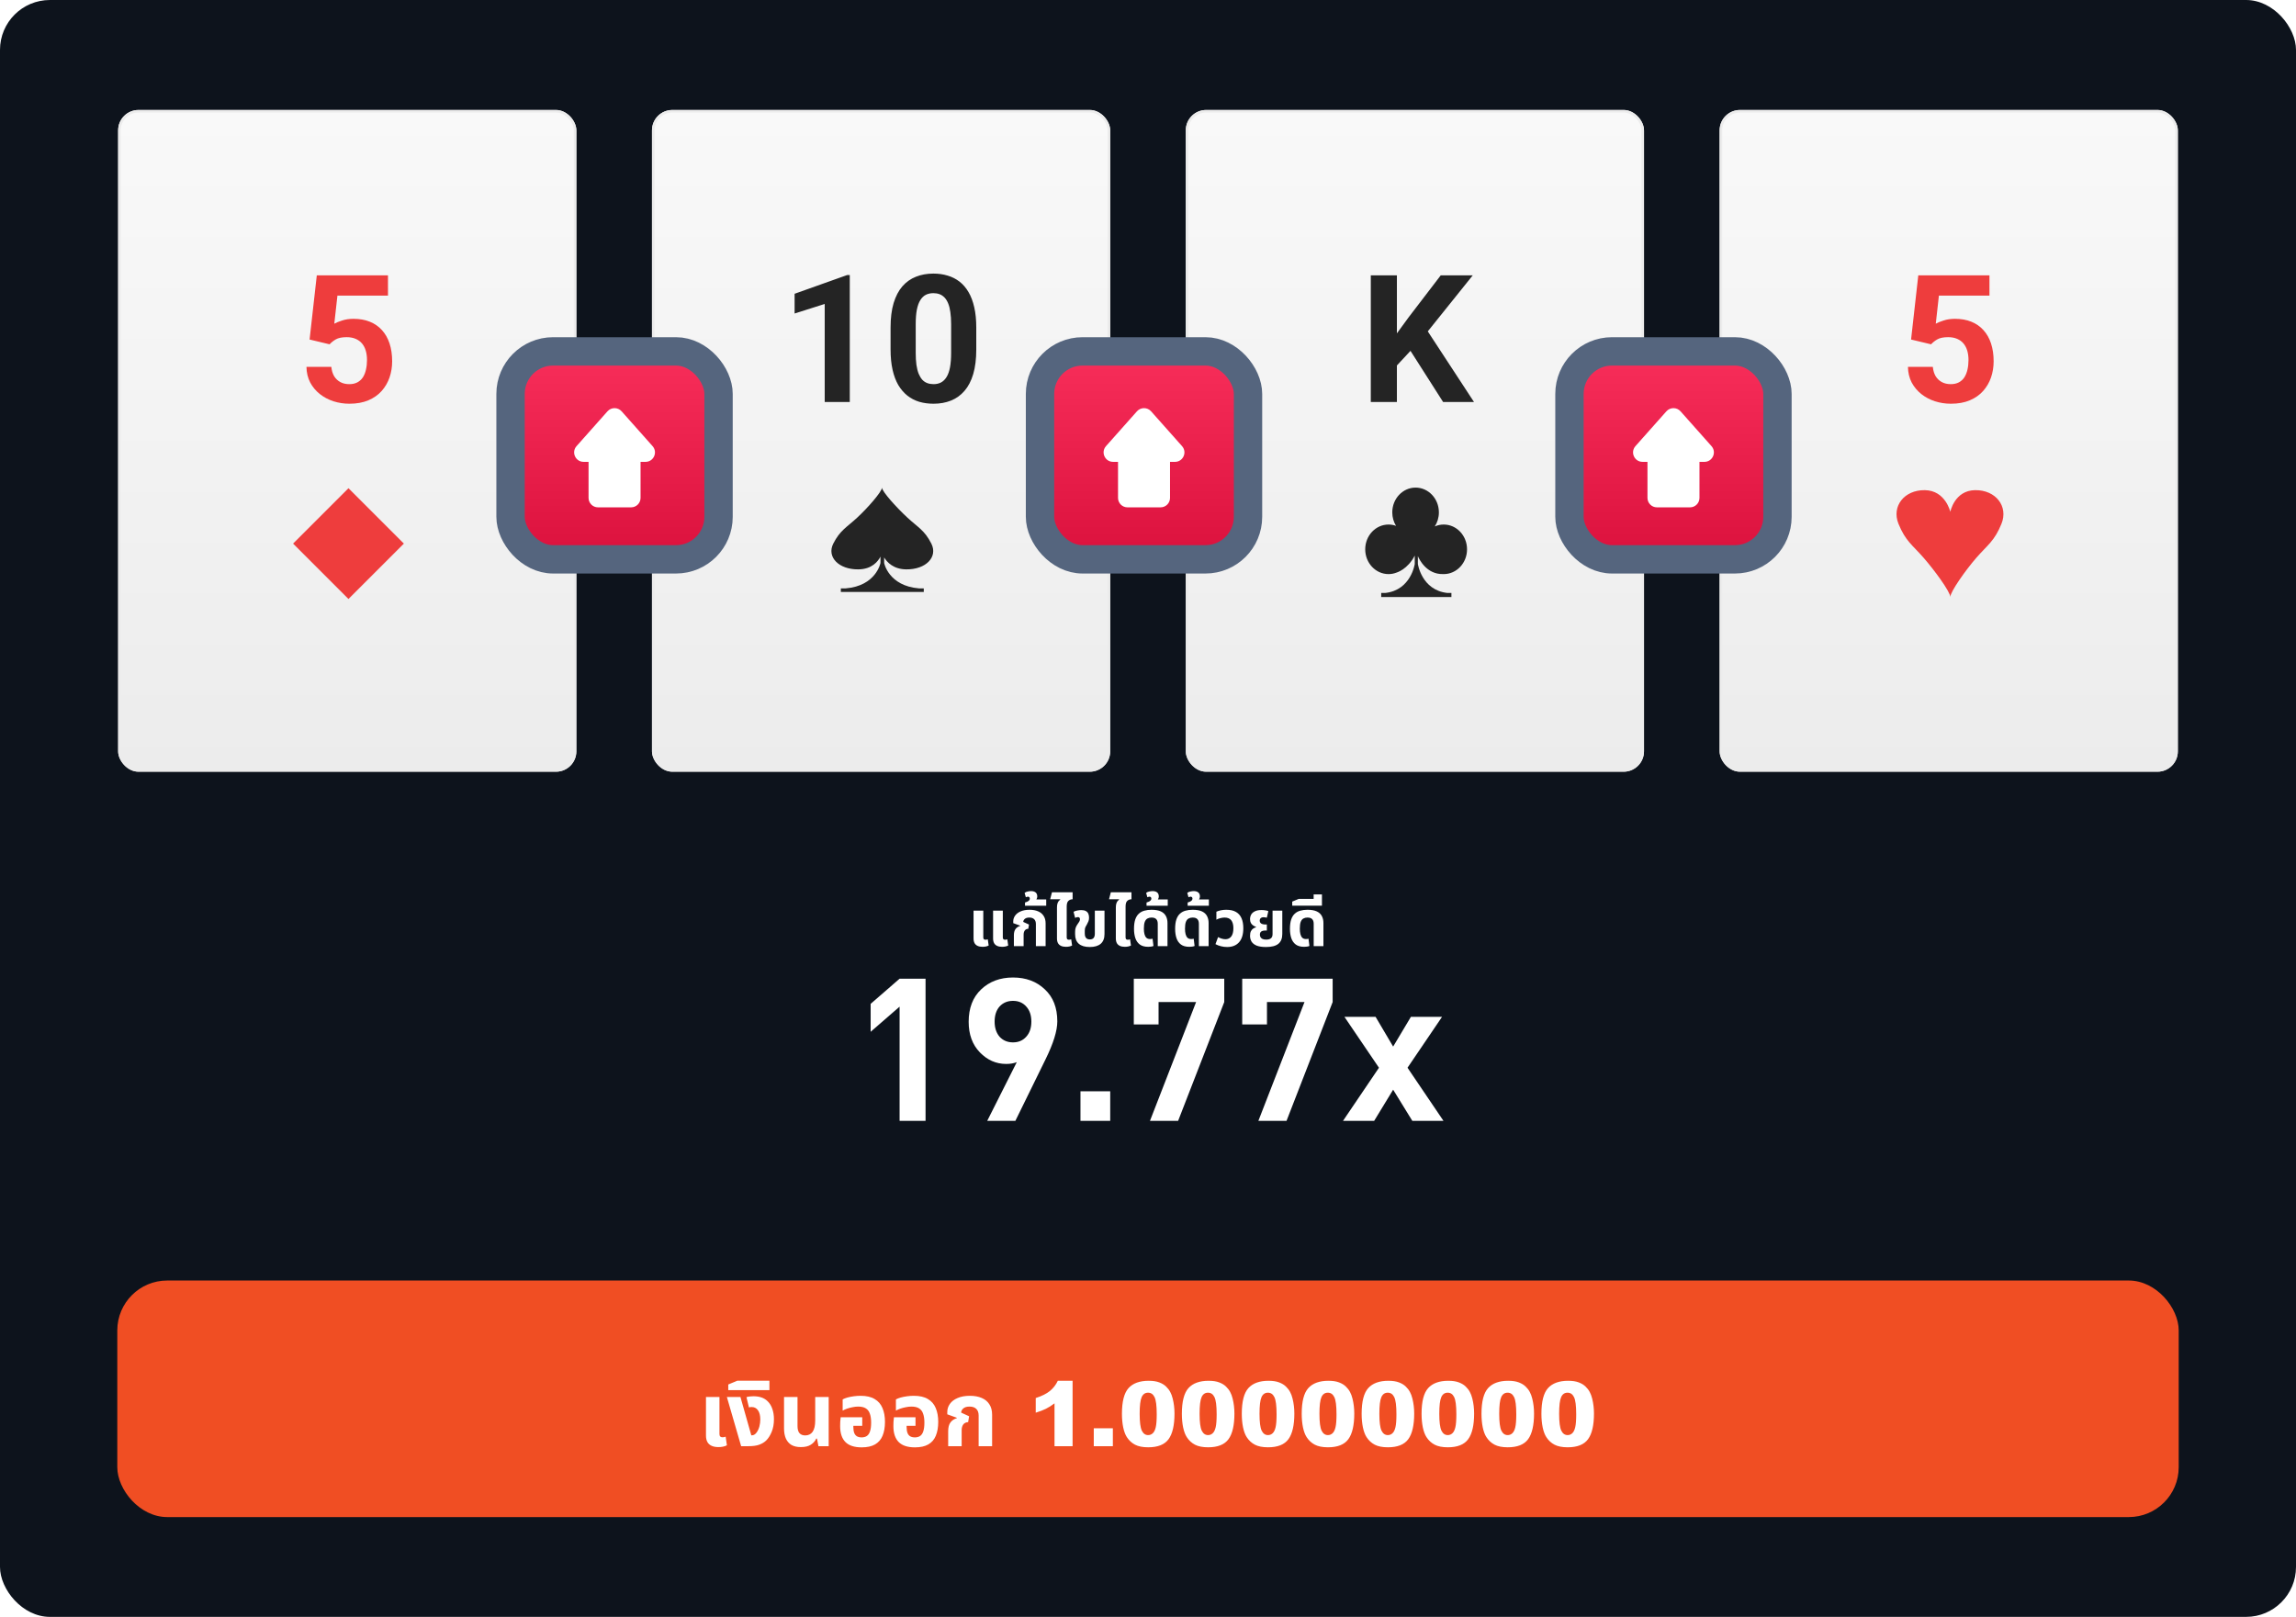 <svg width="460" height="324" viewBox="0 0 460 324" fill="none" xmlns="http://www.w3.org/2000/svg">
<rect width="460" height="323.999" rx="10" fill="#0D131C"/>
<g filter="url(#filter0_d_2147_15034)">
<g clip-path="url(#clip0_2147_15034)">
<rect x="23.672" y="20" width="91.798" height="132.597" rx="4.08" fill="url(#paint0_linear_2147_15034)"/>
<path d="M66.034 66.955L62.025 65.996L63.471 53.132H77.73V57.193H67.603L66.975 62.824C67.312 62.626 67.823 62.417 68.509 62.196C69.195 61.964 69.962 61.847 70.81 61.847C72.042 61.847 73.134 62.039 74.087 62.423C75.04 62.806 75.848 63.364 76.51 64.096C77.184 64.828 77.695 65.723 78.044 66.781C78.393 67.838 78.567 69.035 78.567 70.371C78.567 71.499 78.393 72.573 78.044 73.596C77.695 74.607 77.167 75.514 76.458 76.315C75.749 77.106 74.86 77.727 73.791 78.18C72.722 78.634 71.455 78.86 69.991 78.86C68.898 78.86 67.841 78.698 66.818 78.372C65.807 78.047 64.895 77.565 64.082 76.925C63.28 76.286 62.635 75.514 62.147 74.607C61.67 73.689 61.42 72.643 61.397 71.469H66.382C66.452 72.19 66.638 72.812 66.94 73.335C67.254 73.846 67.667 74.241 68.178 74.52C68.689 74.799 69.288 74.938 69.973 74.938C70.612 74.938 71.159 74.816 71.612 74.572C72.065 74.328 72.431 73.991 72.71 73.561C72.989 73.12 73.192 72.608 73.32 72.027C73.46 71.435 73.529 70.796 73.529 70.11C73.529 69.424 73.448 68.802 73.285 68.245C73.123 67.687 72.873 67.205 72.536 66.798C72.199 66.391 71.769 66.078 71.246 65.857C70.734 65.636 70.136 65.525 69.45 65.525C68.521 65.525 67.8 65.671 67.289 65.961C66.789 66.252 66.371 66.583 66.034 66.955Z" fill="#EE3D3D"/>
<rect x="69.816" y="95.793" width="15.694" height="15.694" transform="rotate(45 69.816 95.793)" fill="#EE3D3D"/>
</g>
<rect x="23.927" y="20.255" width="91.288" height="132.087" rx="3.825" stroke="#ECECEC" stroke-width="0.51"/>
</g>
<g filter="url(#filter1_d_2147_15034)">
<g clip-path="url(#clip1_2147_15034)">
<rect x="130.625" y="20" width="91.798" height="132.597" rx="4.08" fill="url(#paint1_linear_2147_15034)"/>
<path d="M170.25 53.08V78.512H165.23V58.867L159.199 60.784V56.827L169.71 53.08H170.25ZM195.595 63.591V67.983C195.595 69.889 195.392 71.533 194.985 72.916C194.578 74.288 193.992 75.415 193.225 76.298C192.469 77.169 191.569 77.814 190.523 78.233C189.477 78.651 188.315 78.86 187.037 78.86C186.014 78.86 185.061 78.733 184.178 78.477C183.295 78.21 182.499 77.797 181.79 77.239C181.092 76.681 180.488 75.978 179.977 75.13C179.477 74.27 179.094 73.248 178.826 72.062C178.559 70.877 178.425 69.517 178.425 67.983V63.591C178.425 61.685 178.629 60.052 179.036 58.692C179.454 57.321 180.041 56.2 180.796 55.328C181.563 54.457 182.47 53.818 183.515 53.411C184.561 52.992 185.723 52.783 187.002 52.783C188.024 52.783 188.971 52.917 189.843 53.184C190.726 53.44 191.522 53.841 192.231 54.387C192.94 54.933 193.544 55.636 194.044 56.496C194.544 57.344 194.927 58.361 195.194 59.547C195.462 60.72 195.595 62.068 195.595 63.591ZM190.558 68.646V62.911C190.558 61.993 190.505 61.191 190.401 60.505C190.308 59.82 190.163 59.239 189.965 58.762C189.767 58.274 189.523 57.879 189.233 57.577C188.942 57.275 188.611 57.054 188.239 56.914C187.867 56.775 187.455 56.705 187.002 56.705C186.432 56.705 185.927 56.816 185.485 57.036C185.055 57.257 184.689 57.612 184.387 58.1C184.085 58.576 183.852 59.215 183.69 60.017C183.539 60.807 183.463 61.772 183.463 62.911V68.646C183.463 69.564 183.51 70.371 183.603 71.069C183.707 71.766 183.858 72.364 184.056 72.864C184.265 73.352 184.509 73.753 184.788 74.067C185.078 74.369 185.41 74.59 185.781 74.729C186.165 74.869 186.583 74.938 187.037 74.938C187.594 74.938 188.088 74.828 188.518 74.607C188.96 74.375 189.332 74.014 189.634 73.526C189.948 73.027 190.18 72.376 190.331 71.574C190.482 70.772 190.558 69.796 190.558 68.646Z" fill="#242424"/>
<path fill-rule="evenodd" clip-rule="evenodd" d="M181.563 112.053C185.509 112.098 187.936 109.57 186.601 106.909C185.266 104.249 183.935 103.65 181.839 101.721C179.742 99.792 176.692 96.455 176.707 95.668C176.722 96.455 173.798 99.792 171.701 101.721C169.606 103.65 168.275 104.249 166.939 106.909C165.604 109.57 168.033 112.098 171.977 112.053C174.686 112.023 175.905 110.467 176.402 109.495L176.402 110.768C176.402 110.768 175.537 115.359 169.435 115.862L168.462 115.862L168.462 116.577L185.079 116.577L185.079 115.862L184.105 115.862C178.004 115.359 177.138 110.768 177.138 110.768L177.138 109.662C177.724 110.635 179.004 112.025 181.563 112.053Z" fill="#242424"/>
</g>
<rect x="130.88" y="20.255" width="91.288" height="132.087" rx="3.825" stroke="#ECECEC" stroke-width="0.51"/>
</g>
<g filter="url(#filter2_d_2147_15034)">
<g clip-path="url(#clip2_2147_15034)">
<rect x="237.574" y="20" width="91.798" height="132.597" rx="4.08" fill="url(#paint2_linear_2147_15034)"/>
<path d="M279.866 53.132V78.512H274.637V53.132H279.866ZM295.066 53.132L285.009 65.665L279.204 71.905L278.263 66.955L282.185 61.586L288.652 53.132H295.066ZM289.122 78.512L281.644 66.781L285.514 63.538L295.311 78.512H289.122Z" fill="#242424"/>
<path fill-rule="evenodd" clip-rule="evenodd" d="M289.249 103.069C288.614 103.069 288.008 103.204 287.456 103.449C287.975 102.649 288.279 101.68 288.279 100.634C288.279 97.891 286.188 95.668 283.609 95.668C281.03 95.668 278.94 97.891 278.94 100.634C278.94 101.629 279.216 102.555 279.69 103.332C279.219 103.162 278.714 103.069 278.189 103.069C275.61 103.069 273.52 105.292 273.52 108.035C273.52 110.778 275.61 113.001 278.189 113.001C278.772 113.001 279.329 112.887 279.843 112.68C279.843 112.681 282.016 112.057 283.445 109.291V110.956C283.445 110.956 282.712 116.205 277.548 116.779H276.724V117.597H290.788V116.779H289.964C284.8 116.205 284.067 110.956 284.067 110.956V109.403C284.333 110.026 285.804 113.073 289.111 112.998C289.157 112.999 289.203 113.001 289.249 113.001C291.828 113.001 293.919 110.778 293.919 108.035C293.919 105.292 291.828 103.069 289.249 103.069Z" fill="#242424"/>
</g>
<rect x="237.829" y="20.255" width="91.288" height="132.087" rx="3.825" stroke="#ECECEC" stroke-width="0.51"/>
</g>
<g filter="url(#filter3_d_2147_15034)">
<g clip-path="url(#clip3_2147_15034)">
<rect x="344.527" y="20" width="91.798" height="132.597" rx="4.08" fill="url(#paint3_linear_2147_15034)"/>
<path d="M386.889 66.955L382.88 65.996L384.327 53.132H398.586V57.193H388.458L387.831 62.824C388.168 62.626 388.679 62.417 389.365 62.196C390.05 61.964 390.817 61.847 391.665 61.847C392.897 61.847 393.99 62.039 394.943 62.423C395.895 62.806 396.703 63.364 397.365 64.096C398.039 64.828 398.551 65.723 398.899 66.781C399.248 67.838 399.422 69.035 399.422 70.371C399.422 71.499 399.248 72.573 398.899 73.596C398.551 74.607 398.022 75.514 397.313 76.315C396.604 77.106 395.715 77.727 394.646 78.18C393.577 78.634 392.31 78.86 390.846 78.86C389.754 78.86 388.696 78.698 387.674 78.372C386.663 78.047 385.75 77.565 384.937 76.925C384.135 76.286 383.49 75.514 383.002 74.607C382.526 73.689 382.276 72.643 382.253 71.469H387.238C387.308 72.19 387.494 72.812 387.796 73.335C388.109 73.846 388.522 74.241 389.033 74.52C389.545 74.799 390.143 74.938 390.829 74.938C391.468 74.938 392.014 74.816 392.467 74.572C392.921 74.328 393.287 73.991 393.565 73.561C393.844 73.12 394.048 72.608 394.176 72.027C394.315 71.435 394.385 70.796 394.385 70.11C394.385 69.424 394.303 68.802 394.141 68.245C393.978 67.687 393.728 67.205 393.391 66.798C393.054 66.391 392.624 66.078 392.101 65.857C391.59 65.636 390.991 65.525 390.306 65.525C389.376 65.525 388.656 65.671 388.144 65.961C387.645 66.252 387.226 66.583 386.889 66.955Z" fill="#EE3D3D"/>
<path fill-rule="evenodd" clip-rule="evenodd" d="M395.707 96.18C391.564 96.238 390.741 100.528 390.741 100.528C390.741 100.528 389.785 96.238 385.642 96.18C381.5 96.122 378.95 99.427 380.352 102.905C381.754 106.383 383.151 107.165 385.353 109.687C387.554 112.208 390.757 116.57 390.741 117.599C390.725 116.57 393.795 112.208 395.996 109.687C398.198 107.165 399.595 106.383 400.997 102.905C402.399 99.427 399.85 96.122 395.707 96.18Z" fill="#EE3D3D"/>
</g>
<rect x="344.782" y="20.255" width="91.288" height="132.087" rx="3.825" stroke="#ECECEC" stroke-width="0.51"/>
</g>
<g filter="url(#filter4_d_2147_15034)">
<rect x="102.287" y="66.412" width="41.673" height="41.673" rx="8.524" fill="url(#paint4_linear_2147_15034)" stroke="#55657E" stroke-width="5.683"/>
<path fill-rule="evenodd" clip-rule="evenodd" d="M124.541 78.421C123.788 77.573 122.463 77.573 121.71 78.421L115.51 85.396C114.424 86.618 115.291 88.549 116.925 88.549H117.916V95.77C117.916 96.817 118.764 97.665 119.81 97.665H126.44C127.486 97.665 128.335 96.817 128.335 95.77V88.549H129.326C130.96 88.549 131.827 86.618 130.741 85.396L124.541 78.421Z" fill="white"/>
</g>
<g filter="url(#filter5_d_2147_15034)">
<rect x="208.365" y="66.412" width="41.673" height="41.673" rx="8.524" fill="url(#paint5_linear_2147_15034)" stroke="#55657E" stroke-width="5.683"/>
<path fill-rule="evenodd" clip-rule="evenodd" d="M230.619 78.421C229.866 77.573 228.541 77.573 227.788 78.421L221.588 85.396C220.502 86.618 221.369 88.549 223.003 88.549H223.994V95.77C223.994 96.817 224.842 97.665 225.889 97.665H232.518C233.565 97.665 234.413 96.817 234.413 95.77V88.549H235.404C237.038 88.549 237.905 86.618 236.819 85.396L230.619 78.421Z" fill="white"/>
</g>
<g filter="url(#filter6_d_2147_15034)">
<rect x="314.439" y="66.412" width="41.673" height="41.673" rx="8.524" fill="url(#paint6_linear_2147_15034)" stroke="#55657E" stroke-width="5.683"/>
<path fill-rule="evenodd" clip-rule="evenodd" d="M336.694 78.421C335.94 77.573 334.615 77.573 333.862 78.421L327.662 85.396C326.576 86.618 327.443 88.549 329.078 88.549H330.069V95.77C330.069 96.817 330.917 97.665 331.963 97.665H338.593C339.639 97.665 340.487 96.817 340.487 95.77V88.549H341.478C343.112 88.549 343.979 86.618 342.894 85.396L336.694 78.421Z" fill="white"/>
</g>
<path d="M196.857 189.728C196.467 189.728 196.138 189.667 195.869 189.546C195.601 189.424 195.397 189.242 195.258 189C195.12 188.748 195.05 188.436 195.05 188.064V182.474H197V187.83C197 187.994 197.035 188.116 197.104 188.194C197.182 188.272 197.299 188.311 197.455 188.311C197.525 188.311 197.598 188.302 197.676 188.285C197.754 188.267 197.828 188.246 197.897 188.22L198.079 189.468C197.915 189.554 197.728 189.619 197.52 189.663C197.312 189.706 197.091 189.728 196.857 189.728ZM200.77 189.728C200.38 189.728 200.051 189.667 199.782 189.546C199.514 189.424 199.31 189.242 199.171 189C199.033 188.748 198.963 188.436 198.963 188.064V182.474H200.913V187.83C200.913 187.994 200.948 188.116 201.017 188.194C201.095 188.272 201.212 188.311 201.368 188.311C201.438 188.311 201.511 188.302 201.589 188.285C201.667 188.267 201.741 188.246 201.81 188.22L201.992 189.468C201.828 189.554 201.641 189.619 201.433 189.663C201.225 189.706 201.004 189.728 200.77 189.728ZM203.131 189.598V187.427C203.131 186.881 203.239 186.46 203.456 186.166C203.673 185.871 203.98 185.663 204.379 185.542L204.392 185.49L203.001 184.983V184.645C203.001 184.22 203.127 183.83 203.378 183.475C203.629 183.119 203.998 182.838 204.483 182.63C204.977 182.413 205.575 182.305 206.277 182.305C206.936 182.305 207.503 182.409 207.98 182.617C208.457 182.816 208.825 183.119 209.085 183.527C209.354 183.925 209.488 184.432 209.488 185.048V189.598H207.538V185.165C207.538 184.731 207.421 184.406 207.187 184.19C206.962 183.973 206.641 183.865 206.225 183.865C205.826 183.865 205.527 183.951 205.328 184.125C205.129 184.289 205.02 184.493 205.003 184.736L206.16 185.269L206.017 186.114C205.705 186.131 205.471 186.244 205.315 186.452C205.159 186.66 205.081 186.941 205.081 187.297V189.598H203.131ZM205.357 181.499V180.849C205.478 180.814 205.612 180.766 205.76 180.706C205.907 180.645 206.037 180.563 206.15 180.459C206.262 180.355 206.319 180.225 206.319 180.069C206.319 179.947 206.284 179.852 206.215 179.783C206.145 179.713 206.059 179.679 205.955 179.679C205.885 179.679 205.812 179.692 205.734 179.718C205.656 179.744 205.586 179.77 205.526 179.796L205.279 178.925C205.452 178.777 205.669 178.682 205.929 178.639C206.18 178.587 206.392 178.561 206.566 178.561C206.956 178.561 207.263 178.652 207.489 178.834C207.705 179.016 207.814 179.284 207.814 179.64C207.814 179.83 207.766 180.008 207.671 180.173C207.567 180.337 207.411 180.472 207.203 180.576L207.151 180.238H209.608V181.499H205.357ZM211.763 183.774V181.876C211.763 181.546 211.794 181.282 211.854 181.083C211.915 180.875 211.997 180.706 212.101 180.576C212.205 180.446 212.314 180.337 212.426 180.251L212.413 180.199H210.398L210.762 178.795H214.896V180.199C214.576 180.199 214.298 180.303 214.064 180.511C213.83 180.719 213.713 181.1 213.713 181.655V183.774H211.763ZM213.57 189.728C213.18 189.728 212.851 189.667 212.582 189.546C212.314 189.424 212.11 189.242 211.971 189C211.833 188.748 211.763 188.436 211.763 188.064V182.474H213.713V187.83C213.713 187.994 213.748 188.116 213.817 188.194C213.895 188.272 214.012 188.311 214.168 188.311C214.238 188.311 214.311 188.302 214.389 188.285C214.467 188.267 214.541 188.246 214.61 188.22L214.792 189.468C214.628 189.554 214.441 189.619 214.233 189.663C214.025 189.706 213.804 189.728 213.57 189.728ZM218.334 189.767C217.363 189.767 216.631 189.55 216.137 189.117C215.643 188.683 215.396 188.051 215.396 187.219V186.699C215.396 186.343 215.444 186.053 215.539 185.828C215.634 185.594 215.751 185.381 215.89 185.191C216.029 185 216.141 184.831 216.228 184.684C216.323 184.528 216.371 184.367 216.371 184.203C216.371 184.047 216.332 183.938 216.254 183.878C216.185 183.808 216.089 183.774 215.968 183.774C215.881 183.774 215.79 183.787 215.695 183.813C215.608 183.839 215.509 183.878 215.396 183.93L215.084 182.708C215.327 182.578 215.587 182.491 215.864 182.448C216.15 182.396 216.401 182.37 216.618 182.37C216.999 182.37 217.303 182.43 217.528 182.552C217.762 182.673 217.931 182.846 218.035 183.072C218.139 183.297 218.191 183.566 218.191 183.878C218.191 184.146 218.152 184.385 218.074 184.593C217.996 184.792 217.896 185 217.775 185.217C217.662 185.416 217.558 185.602 217.463 185.776C217.376 185.949 217.333 186.2 217.333 186.53V187.05C217.333 187.327 217.372 187.557 217.45 187.739C217.537 187.912 217.654 188.042 217.801 188.129C217.957 188.207 218.139 188.246 218.347 188.246C218.685 188.246 218.936 188.15 219.101 187.96C219.266 187.76 219.348 187.479 219.348 187.115V182.474H221.285V187.167C221.285 188.025 221.034 188.675 220.531 189.117C220.028 189.55 219.296 189.767 218.334 189.767ZM223.557 183.774V181.876C223.557 181.546 223.588 181.282 223.648 181.083C223.709 180.875 223.791 180.706 223.895 180.576C223.999 180.446 224.108 180.337 224.22 180.251L224.207 180.199H222.192L222.556 178.795H226.69V180.199C226.37 180.199 226.092 180.303 225.858 180.511C225.624 180.719 225.507 181.1 225.507 181.655V183.774H223.557ZM225.364 189.728C224.974 189.728 224.645 189.667 224.376 189.546C224.108 189.424 223.904 189.242 223.765 189C223.627 188.748 223.557 188.436 223.557 188.064V182.474H225.507V187.83C225.507 187.994 225.542 188.116 225.611 188.194C225.689 188.272 225.806 188.311 225.962 188.311C226.032 188.311 226.105 188.302 226.183 188.285C226.261 188.267 226.335 188.246 226.404 188.22L226.586 189.468C226.422 189.554 226.235 189.619 226.027 189.663C225.819 189.706 225.598 189.728 225.364 189.728ZM230.043 189.728C229.341 189.728 228.782 189.576 228.366 189.273C227.95 188.961 227.651 188.536 227.469 187.999C227.287 187.453 227.196 186.829 227.196 186.127C227.196 185.373 227.279 184.749 227.443 184.255C227.617 183.752 227.859 183.362 228.171 183.085C228.483 182.799 228.852 182.599 229.276 182.487C229.71 182.365 230.182 182.305 230.693 182.305C231.473 182.305 232.097 182.413 232.565 182.63C233.033 182.846 233.371 183.154 233.579 183.553C233.796 183.951 233.904 184.419 233.904 184.957V189.598H231.954V185.113C231.954 184.705 231.855 184.398 231.655 184.19C231.465 183.973 231.144 183.865 230.693 183.865C230.39 183.865 230.121 183.93 229.887 184.06C229.662 184.181 229.484 184.402 229.354 184.723C229.233 185.043 229.172 185.503 229.172 186.101C229.172 186.508 229.211 186.868 229.289 187.18C229.367 187.492 229.493 187.734 229.666 187.908C229.848 188.081 230.091 188.168 230.394 188.168C230.49 188.168 230.581 188.163 230.667 188.155C230.763 188.137 230.845 188.12 230.914 188.103L231.096 189.559C230.958 189.619 230.789 189.663 230.589 189.689C230.399 189.715 230.217 189.728 230.043 189.728ZM229.706 181.499V180.849C229.828 180.814 229.962 180.766 230.109 180.706C230.257 180.645 230.387 180.563 230.499 180.459C230.612 180.355 230.668 180.225 230.668 180.069C230.668 179.947 230.634 179.852 230.564 179.783C230.495 179.713 230.408 179.679 230.304 179.679C230.235 179.679 230.161 179.692 230.083 179.718C230.005 179.744 229.936 179.77 229.875 179.796L229.628 178.925C229.802 178.777 230.018 178.682 230.278 178.639C230.53 178.587 230.742 178.561 230.915 178.561C231.305 178.561 231.613 178.652 231.838 178.834C232.055 179.016 232.163 179.284 232.163 179.64C232.163 179.83 232.116 180.008 232.02 180.173C231.916 180.337 231.76 180.472 231.552 180.576L231.5 180.238H233.957V181.499H229.706ZM238.283 189.728C237.581 189.728 237.022 189.576 236.606 189.273C236.19 188.961 235.891 188.536 235.709 187.999C235.527 187.453 235.436 186.829 235.436 186.127C235.436 185.373 235.518 184.749 235.683 184.255C235.856 183.752 236.099 183.362 236.411 183.085C236.723 182.799 237.091 182.599 237.516 182.487C237.949 182.365 238.421 182.305 238.933 182.305C239.713 182.305 240.337 182.413 240.805 182.63C241.273 182.846 241.611 183.154 241.819 183.553C242.035 183.951 242.144 184.419 242.144 184.957V189.598H240.194V185.113C240.194 184.705 240.094 184.398 239.895 184.19C239.704 183.973 239.383 183.865 238.933 183.865C238.629 183.865 238.361 183.93 238.127 184.06C237.901 184.181 237.724 184.402 237.594 184.723C237.472 185.043 237.412 185.503 237.412 186.101C237.412 186.508 237.451 186.868 237.529 187.18C237.607 187.492 237.732 187.734 237.906 187.908C238.088 188.081 238.33 188.168 238.634 188.168C238.729 188.168 238.82 188.163 238.907 188.155C239.002 188.137 239.084 188.12 239.154 188.103L239.336 189.559C239.197 189.619 239.028 189.663 238.829 189.689C238.638 189.715 238.456 189.728 238.283 189.728ZM237.945 181.499V180.849C238.067 180.814 238.201 180.766 238.348 180.706C238.496 180.645 238.626 180.563 238.738 180.459C238.851 180.355 238.907 180.225 238.907 180.069C238.907 179.947 238.873 179.852 238.803 179.783C238.734 179.713 238.647 179.679 238.543 179.679C238.474 179.679 238.4 179.692 238.322 179.718C238.244 179.744 238.175 179.77 238.114 179.796L237.867 178.925C238.041 178.777 238.257 178.682 238.517 178.639C238.769 178.587 238.981 178.561 239.154 178.561C239.544 178.561 239.852 178.652 240.077 178.834C240.294 179.016 240.402 179.284 240.402 179.64C240.402 179.83 240.355 180.008 240.259 180.173C240.155 180.337 239.999 180.472 239.791 180.576L239.739 180.238H242.196V181.499H237.945ZM245.859 189.767C245.417 189.767 245.001 189.715 244.611 189.611C244.221 189.515 243.857 189.377 243.519 189.195L244.039 187.778C244.229 187.89 244.459 187.99 244.728 188.077C244.996 188.163 245.261 188.207 245.521 188.207C246.006 188.207 246.392 188.025 246.678 187.661C246.964 187.288 247.107 186.733 247.107 185.997C247.107 185.303 246.964 184.775 246.678 184.411C246.392 184.047 245.945 183.865 245.339 183.865C245.053 183.865 244.758 183.908 244.455 183.995C244.151 184.073 243.9 184.172 243.701 184.294V182.695C243.969 182.573 244.273 182.478 244.611 182.409C244.949 182.339 245.308 182.305 245.69 182.305C246.487 182.305 247.137 182.452 247.64 182.747C248.142 183.041 248.511 183.466 248.745 184.021C248.979 184.567 249.096 185.225 249.096 185.997C249.096 187.227 248.814 188.163 248.251 188.805C247.687 189.446 246.89 189.767 245.859 189.767ZM253.655 189.767C252.875 189.767 252.251 189.676 251.783 189.494C251.315 189.303 250.972 189.039 250.756 188.701C250.548 188.363 250.444 187.973 250.444 187.531C250.444 187.149 250.5 186.842 250.613 186.608C250.734 186.374 250.886 186.196 251.068 186.075C251.258 185.945 251.449 185.858 251.64 185.815V185.737C251.44 185.667 251.25 185.572 251.068 185.451C250.886 185.329 250.734 185.165 250.613 184.957C250.5 184.749 250.444 184.489 250.444 184.177C250.444 183.856 250.517 183.557 250.665 183.28C250.821 183.002 251.068 182.781 251.406 182.617C251.744 182.443 252.19 182.357 252.745 182.357C253.013 182.357 253.273 182.378 253.525 182.422C253.776 182.456 253.971 182.508 254.11 182.578L253.811 183.891C253.741 183.873 253.646 183.856 253.525 183.839C253.412 183.813 253.295 183.8 253.174 183.8C252.905 183.8 252.706 183.865 252.576 183.995C252.446 184.116 252.381 184.276 252.381 184.476C252.381 184.684 252.437 184.844 252.55 184.957C252.662 185.069 252.805 185.147 252.979 185.191C253.161 185.234 253.347 185.256 253.538 185.256H253.811V186.465H253.538C253.165 186.465 252.883 186.53 252.693 186.66C252.511 186.79 252.42 187.002 252.42 187.297C252.42 187.453 252.454 187.609 252.524 187.765C252.602 187.912 252.732 188.038 252.914 188.142C253.096 188.237 253.356 188.285 253.694 188.285C254.014 188.285 254.266 188.237 254.448 188.142C254.63 188.046 254.76 187.921 254.838 187.765C254.916 187.6 254.955 187.418 254.955 187.219V182.474H256.905V187.154C256.905 188.046 256.64 188.705 256.112 189.13C255.592 189.554 254.773 189.767 253.655 189.767ZM261.286 189.728C260.584 189.728 260.025 189.576 259.609 189.273C259.193 188.961 258.894 188.536 258.712 187.999C258.53 187.453 258.439 186.829 258.439 186.127C258.439 185.373 258.522 184.749 258.686 184.255C258.86 183.752 259.102 183.362 259.414 183.085C259.726 182.799 260.095 182.599 260.519 182.487C260.953 182.365 261.425 182.305 261.936 182.305C262.716 182.305 263.34 182.413 263.808 182.63C264.276 182.846 264.614 183.154 264.822 183.553C265.039 183.951 265.147 184.419 265.147 184.957V189.598H263.197V185.113C263.197 184.705 263.098 184.398 262.898 184.19C262.708 183.973 262.387 183.865 261.936 183.865C261.633 183.865 261.364 183.93 261.13 184.06C260.905 184.181 260.727 184.402 260.597 184.723C260.476 185.043 260.415 185.503 260.415 186.101C260.415 186.508 260.454 186.868 260.532 187.18C260.61 187.492 260.736 187.734 260.909 187.908C261.091 188.081 261.334 188.168 261.637 188.168C261.733 188.168 261.824 188.163 261.91 188.155C262.006 188.137 262.088 188.12 262.157 188.103L262.339 189.559C262.201 189.619 262.032 189.663 261.832 189.689C261.642 189.715 261.46 189.728 261.286 189.728ZM258.896 181.486V180.667L260.209 180.121H264.85V181.486H258.896ZM263.186 180.693V179.224H264.85V180.693H263.186Z" fill="white"/>
<path d="M185.433 224.598H180.233V201.718L174.433 206.758V201.158L180.233 196.118H185.433V224.598ZM211.831 204.678C211.831 206.544 211.045 209.078 209.471 212.278L203.431 224.598H197.791L203.711 212.838C203.125 213.078 202.418 213.198 201.591 213.198C199.565 213.198 197.805 212.424 196.311 210.878C194.818 209.331 194.071 207.291 194.071 204.758C194.071 202.011 194.898 199.851 196.551 198.278C198.231 196.678 200.365 195.878 202.951 195.878C205.538 195.878 207.658 196.664 209.311 198.238C210.991 199.784 211.831 201.931 211.831 204.678ZM205.591 207.758C206.285 207.011 206.631 205.998 206.631 204.718C206.631 203.438 206.285 202.424 205.591 201.678C204.925 200.931 204.045 200.558 202.951 200.558C201.858 200.558 200.965 200.931 200.271 201.678C199.605 202.424 199.271 203.438 199.271 204.718C199.271 205.971 199.605 206.984 200.271 207.758C200.965 208.504 201.858 208.878 202.951 208.878C204.045 208.878 204.925 208.504 205.591 207.758ZM222.43 224.598H216.47V218.678H222.43V224.598ZM245.276 200.798L236.036 224.598H230.396L239.636 200.798H232.116V205.278H227.156V196.118H245.276V200.798ZM266.995 200.798L257.755 224.598H252.115L261.355 200.798H253.835V205.278H248.875V196.118H266.995V200.798ZM289.194 224.598H282.954L279.114 218.358L275.314 224.598H269.074L276.274 213.958L269.354 203.758H275.594L279.114 209.718L282.674 203.758H288.914L281.994 213.958L289.194 224.598Z" fill="white"/>
<g clip-path="url(#clip4_2147_15034)">
<rect x="23.5" y="256.598" width="413" height="47.402" rx="10" fill="#F04E23"/>
<g filter="url(#filter7_d_2147_15034)">
<path d="M143.944 287.977C143.404 287.977 142.948 287.893 142.576 287.725C142.204 287.557 141.922 287.305 141.73 286.969C141.538 286.621 141.442 286.189 141.442 285.673V277.933H144.142V285.349C144.142 285.577 144.19 285.745 144.286 285.853C144.394 285.961 144.556 286.015 144.772 286.015C144.868 286.015 144.97 286.003 145.078 285.979C145.186 285.955 145.288 285.925 145.384 285.889L145.636 287.617C145.408 287.737 145.15 287.827 144.862 287.887C144.574 287.947 144.268 287.977 143.944 287.977ZM148.489 287.797L145.627 277.933H148.345L150.523 285.619H150.631C150.823 285.619 151.003 285.565 151.171 285.457C151.339 285.349 151.483 285.205 151.603 285.025C151.843 284.689 152.023 284.293 152.143 283.837C152.263 283.369 152.323 282.907 152.323 282.451C152.323 281.647 152.167 281.029 151.855 280.597C151.555 280.165 151.135 279.949 150.595 279.949C150.487 279.949 150.385 279.955 150.289 279.967C150.205 279.979 150.127 280.003 150.055 280.039L149.551 277.969C149.827 277.885 150.085 277.837 150.325 277.825C150.577 277.801 150.781 277.789 150.937 277.789C151.573 277.789 152.125 277.873 152.593 278.041C153.061 278.209 153.463 278.461 153.799 278.797C154.219 279.205 154.531 279.715 154.735 280.327C154.951 280.939 155.059 281.629 155.059 282.397C155.059 283.369 154.903 284.221 154.591 284.953C154.291 285.673 153.925 286.243 153.493 286.663C153.133 287.011 152.677 287.287 152.125 287.491C151.585 287.695 150.841 287.797 149.893 287.797H148.489ZM145.908 276.565V275.431L147.726 274.675H154.152V276.565H145.908ZM160.446 287.977C159.714 287.977 159.096 287.839 158.592 287.563C158.1 287.275 157.722 286.849 157.458 286.285C157.206 285.721 157.08 285.031 157.08 284.215V277.933H159.78V283.747C159.78 284.407 159.912 284.887 160.176 285.187C160.44 285.487 160.824 285.637 161.328 285.637C161.964 285.637 162.456 285.397 162.804 284.917C163.152 284.425 163.326 283.669 163.326 282.649V277.933H166.026V287.797H163.974L163.686 286.285H163.524C163.32 286.765 162.966 287.167 162.462 287.491C161.97 287.815 161.298 287.977 160.446 287.977ZM172.641 288.031C171.177 288.031 170.091 287.677 169.383 286.969C168.675 286.249 168.321 285.187 168.321 283.783C168.321 283.543 168.327 283.255 168.339 282.919C168.363 282.571 168.393 282.265 168.429 282.001H172.749V283.711H170.967V283.963C170.967 284.443 171.027 284.839 171.147 285.151C171.267 285.451 171.447 285.673 171.687 285.817C171.939 285.961 172.251 286.033 172.623 286.033C173.031 286.033 173.373 285.943 173.649 285.763C173.937 285.583 174.153 285.277 174.297 284.845C174.453 284.413 174.531 283.819 174.531 283.063C174.531 282.355 174.447 281.767 174.279 281.299C174.123 280.819 173.853 280.459 173.469 280.219C173.097 279.979 172.581 279.859 171.921 279.859C171.561 279.859 171.189 279.901 170.805 279.985C170.421 280.057 170.055 280.153 169.707 280.273C169.371 280.393 169.077 280.525 168.825 280.669V278.419C169.089 278.275 169.413 278.149 169.797 278.041C170.193 277.933 170.619 277.849 171.075 277.789C171.531 277.729 171.981 277.699 172.425 277.699C173.589 277.699 174.525 277.915 175.233 278.347C175.953 278.767 176.475 279.367 176.799 280.147C177.135 280.927 177.303 281.851 177.303 282.919C177.303 284.011 177.141 284.941 176.817 285.709C176.505 286.465 176.007 287.041 175.323 287.437C174.639 287.833 173.745 288.031 172.641 288.031ZM183.311 288.031C181.847 288.031 180.761 287.677 180.053 286.969C179.345 286.249 178.991 285.187 178.991 283.783C178.991 283.543 178.997 283.255 179.009 282.919C179.033 282.571 179.063 282.265 179.099 282.001H183.419V283.711H181.637V283.963C181.637 284.443 181.697 284.839 181.817 285.151C181.937 285.451 182.117 285.673 182.357 285.817C182.609 285.961 182.921 286.033 183.293 286.033C183.701 286.033 184.043 285.943 184.319 285.763C184.607 285.583 184.823 285.277 184.967 284.845C185.123 284.413 185.201 283.819 185.201 283.063C185.201 282.355 185.117 281.767 184.949 281.299C184.793 280.819 184.523 280.459 184.139 280.219C183.767 279.979 183.251 279.859 182.591 279.859C182.231 279.859 181.859 279.901 181.475 279.985C181.091 280.057 180.725 280.153 180.377 280.273C180.041 280.393 179.747 280.525 179.495 280.669V278.419C179.759 278.275 180.083 278.149 180.467 278.041C180.863 277.933 181.289 277.849 181.745 277.789C182.201 277.729 182.651 277.699 183.095 277.699C184.259 277.699 185.195 277.915 185.903 278.347C186.623 278.767 187.145 279.367 187.469 280.147C187.805 280.927 187.973 281.851 187.973 282.919C187.973 284.011 187.811 284.941 187.487 285.709C187.175 286.465 186.677 287.041 185.993 287.437C185.309 287.833 184.415 288.031 183.311 288.031ZM189.967 287.797V284.791C189.967 284.035 190.117 283.453 190.417 283.045C190.717 282.637 191.143 282.349 191.695 282.181L191.713 282.109L189.787 281.407V280.939C189.787 280.351 189.961 279.811 190.309 279.319C190.657 278.827 191.167 278.437 191.839 278.149C192.523 277.849 193.351 277.699 194.323 277.699C195.235 277.699 196.021 277.843 196.681 278.131C197.341 278.407 197.851 278.827 198.211 279.391C198.583 279.943 198.769 280.645 198.769 281.497V287.797H196.069V281.659C196.069 281.059 195.907 280.609 195.583 280.309C195.271 280.009 194.827 279.859 194.251 279.859C193.699 279.859 193.285 279.979 193.009 280.219C192.733 280.447 192.583 280.729 192.559 281.065L194.161 281.803L193.963 282.973C193.531 282.997 193.207 283.153 192.991 283.441C192.775 283.729 192.667 284.119 192.667 284.611V287.797H189.967ZM214.892 274.692V287.797H211.271V279.21C210.685 279.655 210.116 280.016 209.565 280.291C209.021 280.566 208.335 280.83 207.509 281.082V278.146C208.728 277.754 209.674 277.282 210.348 276.731C211.021 276.181 211.549 275.501 211.93 274.692H214.892ZM219.137 284.211H222.96V287.797H219.137V284.211ZM224.779 281.302C224.779 278.853 225.219 277.139 226.098 276.16C226.982 275.182 228.327 274.692 230.132 274.692C230.999 274.692 231.711 274.801 232.268 275.018C232.824 275.229 233.278 275.507 233.63 275.853C233.981 276.192 234.257 276.553 234.456 276.934C234.661 277.309 234.825 277.748 234.948 278.252C235.188 279.213 235.309 280.215 235.309 281.258C235.309 283.596 234.913 285.307 234.122 286.391C233.331 287.475 231.969 288.017 230.035 288.017C228.951 288.017 228.075 287.844 227.407 287.498C226.739 287.152 226.191 286.646 225.764 285.978C225.453 285.503 225.21 284.855 225.034 284.035C224.864 283.209 224.779 282.298 224.779 281.302ZM228.33 281.311C228.33 282.951 228.474 284.073 228.761 284.677C229.054 285.274 229.476 285.573 230.026 285.573C230.39 285.573 230.703 285.447 230.967 285.195C231.236 284.938 231.433 284.533 231.556 283.982C231.685 283.432 231.749 282.573 231.749 281.407C231.749 279.696 231.603 278.548 231.31 277.962C231.022 277.37 230.589 277.074 230.009 277.074C229.417 277.074 228.989 277.376 228.726 277.979C228.462 278.577 228.33 279.688 228.33 281.311ZM236.785 281.302C236.785 278.853 237.225 277.139 238.104 276.16C238.988 275.182 240.333 274.692 242.138 274.692C243.005 274.692 243.717 274.801 244.273 275.018C244.83 275.229 245.284 275.507 245.636 275.853C245.987 276.192 246.263 276.553 246.462 276.934C246.667 277.309 246.831 277.748 246.954 278.252C247.194 279.213 247.314 280.215 247.314 281.258C247.314 283.596 246.919 285.307 246.128 286.391C245.337 287.475 243.975 288.017 242.041 288.017C240.957 288.017 240.081 287.844 239.413 287.498C238.745 287.152 238.197 286.646 237.77 285.978C237.459 285.503 237.216 284.855 237.04 284.035C236.87 283.209 236.785 282.298 236.785 281.302ZM240.336 281.311C240.336 282.951 240.479 284.073 240.767 284.677C241.06 285.274 241.481 285.573 242.032 285.573C242.396 285.573 242.709 285.447 242.973 285.195C243.242 284.938 243.438 284.533 243.562 283.982C243.69 283.432 243.755 282.573 243.755 281.407C243.755 279.696 243.608 278.548 243.315 277.962C243.028 277.37 242.595 277.074 242.015 277.074C241.423 277.074 240.995 277.376 240.731 277.979C240.468 278.577 240.336 279.688 240.336 281.311ZM248.791 281.302C248.791 278.853 249.23 277.139 250.109 276.16C250.994 275.182 252.339 274.692 254.144 274.692C255.011 274.692 255.723 274.801 256.279 275.018C256.836 275.229 257.29 275.507 257.642 275.853C257.993 276.192 258.269 276.553 258.468 276.934C258.673 277.309 258.837 277.748 258.96 278.252C259.2 279.213 259.32 280.215 259.32 281.258C259.32 283.596 258.925 285.307 258.134 286.391C257.343 287.475 255.98 288.017 254.047 288.017C252.963 288.017 252.087 287.844 251.419 287.498C250.751 287.152 250.203 286.646 249.775 285.978C249.465 285.503 249.222 284.855 249.046 284.035C248.876 283.209 248.791 282.298 248.791 281.302ZM252.342 281.311C252.342 282.951 252.485 284.073 252.772 284.677C253.065 285.274 253.487 285.573 254.038 285.573C254.401 285.573 254.715 285.447 254.979 285.195C255.248 284.938 255.444 284.533 255.567 283.982C255.696 283.432 255.761 282.573 255.761 281.407C255.761 279.696 255.614 278.548 255.321 277.962C255.034 277.37 254.601 277.074 254.021 277.074C253.429 277.074 253.001 277.376 252.737 277.979C252.474 278.577 252.342 279.688 252.342 281.311ZM260.797 281.302C260.797 278.853 261.236 277.139 262.115 276.16C263 275.182 264.345 274.692 266.149 274.692C267.017 274.692 267.729 274.801 268.285 275.018C268.842 275.229 269.296 275.507 269.647 275.853C269.999 276.192 270.274 276.553 270.474 276.934C270.679 277.309 270.843 277.748 270.966 278.252C271.206 279.213 271.326 280.215 271.326 281.258C271.326 283.596 270.931 285.307 270.14 286.391C269.349 287.475 267.986 288.017 266.053 288.017C264.969 288.017 264.093 287.844 263.425 287.498C262.757 287.152 262.209 286.646 261.781 285.978C261.471 285.503 261.228 284.855 261.052 284.035C260.882 283.209 260.797 282.298 260.797 281.302ZM264.348 281.311C264.348 282.951 264.491 284.073 264.778 284.677C265.071 285.274 265.493 285.573 266.044 285.573C266.407 285.573 266.721 285.447 266.984 285.195C267.254 284.938 267.45 284.533 267.573 283.982C267.702 283.432 267.767 282.573 267.767 281.407C267.767 279.696 267.62 278.548 267.327 277.962C267.04 277.37 266.606 277.074 266.026 277.074C265.435 277.074 265.007 277.376 264.743 277.979C264.479 278.577 264.348 279.688 264.348 281.311ZM272.803 281.302C272.803 278.853 273.242 277.139 274.121 276.16C275.006 275.182 276.351 274.692 278.155 274.692C279.022 274.692 279.734 274.801 280.291 275.018C280.848 275.229 281.302 275.507 281.653 275.853C282.005 276.192 282.28 276.553 282.479 276.934C282.685 277.309 282.849 277.748 282.972 278.252C283.212 279.213 283.332 280.215 283.332 281.258C283.332 283.596 282.937 285.307 282.146 286.391C281.354 287.475 279.992 288.017 278.059 288.017C276.975 288.017 276.099 287.844 275.431 287.498C274.763 287.152 274.215 286.646 273.787 285.978C273.477 285.503 273.233 284.855 273.058 284.035C272.888 283.209 272.803 282.298 272.803 281.302ZM276.354 281.311C276.354 282.951 276.497 284.073 276.784 284.677C277.077 285.274 277.499 285.573 278.05 285.573C278.413 285.573 278.727 285.447 278.99 285.195C279.26 284.938 279.456 284.533 279.579 283.982C279.708 283.432 279.772 282.573 279.772 281.407C279.772 279.696 279.626 278.548 279.333 277.962C279.046 277.37 278.612 277.074 278.032 277.074C277.44 277.074 277.013 277.376 276.749 277.979C276.485 278.577 276.354 279.688 276.354 281.311ZM284.809 281.302C284.809 278.853 285.248 277.139 286.127 276.16C287.012 275.182 288.356 274.692 290.161 274.692C291.028 274.692 291.74 274.801 292.297 275.018C292.854 275.229 293.308 275.507 293.659 275.853C294.011 276.192 294.286 276.553 294.485 276.934C294.69 277.309 294.854 277.748 294.978 278.252C295.218 279.213 295.338 280.215 295.338 281.258C295.338 283.596 294.942 285.307 294.151 286.391C293.36 287.475 291.998 288.017 290.064 288.017C288.98 288.017 288.104 287.844 287.437 287.498C286.769 287.152 286.221 286.646 285.793 285.978C285.482 285.503 285.239 284.855 285.063 284.035C284.894 283.209 284.809 282.298 284.809 281.302ZM288.359 281.311C288.359 282.951 288.503 284.073 288.79 284.677C289.083 285.274 289.505 285.573 290.056 285.573C290.419 285.573 290.732 285.447 290.996 285.195C291.266 284.938 291.462 284.533 291.585 283.982C291.714 283.432 291.778 282.573 291.778 281.407C291.778 279.696 291.632 278.548 291.339 277.962C291.052 277.37 290.618 277.074 290.038 277.074C289.446 277.074 289.019 277.376 288.755 277.979C288.491 278.577 288.359 279.688 288.359 281.311ZM296.814 281.302C296.814 278.853 297.254 277.139 298.133 276.16C299.018 275.182 300.362 274.692 302.167 274.692C303.034 274.692 303.746 274.801 304.303 275.018C304.859 275.229 305.313 275.507 305.665 275.853C306.017 276.192 306.292 276.553 306.491 276.934C306.696 277.309 306.86 277.748 306.983 278.252C307.224 279.213 307.344 280.215 307.344 281.258C307.344 283.596 306.948 285.307 306.157 286.391C305.366 287.475 304.004 288.017 302.07 288.017C300.986 288.017 300.11 287.844 299.442 287.498C298.774 287.152 298.227 286.646 297.799 285.978C297.488 285.503 297.245 284.855 297.069 284.035C296.899 283.209 296.814 282.298 296.814 281.302ZM300.365 281.311C300.365 282.951 300.509 284.073 300.796 284.677C301.089 285.274 301.511 285.573 302.062 285.573C302.425 285.573 302.738 285.447 303.002 285.195C303.271 284.938 303.468 284.533 303.591 283.982C303.72 283.432 303.784 282.573 303.784 281.407C303.784 279.696 303.638 278.548 303.345 277.962C303.058 277.37 302.624 277.074 302.044 277.074C301.452 277.074 301.024 277.376 300.761 277.979C300.497 278.577 300.365 279.688 300.365 281.311ZM308.82 281.302C308.82 278.853 309.26 277.139 310.139 276.16C311.023 275.182 312.368 274.692 314.173 274.692C315.04 274.692 315.752 274.801 316.309 275.018C316.865 275.229 317.319 275.507 317.671 275.853C318.022 276.192 318.298 276.553 318.497 276.934C318.702 277.309 318.866 277.748 318.989 278.252C319.229 279.213 319.35 280.215 319.35 281.258C319.35 283.596 318.954 285.307 318.163 286.391C317.372 287.475 316.01 288.017 314.076 288.017C312.992 288.017 312.116 287.844 311.448 287.498C310.78 287.152 310.232 286.646 309.805 285.978C309.494 285.503 309.251 284.855 309.075 284.035C308.905 283.209 308.82 282.298 308.82 281.302ZM312.371 281.311C312.371 282.951 312.515 284.073 312.802 284.677C313.095 285.274 313.517 285.573 314.067 285.573C314.431 285.573 314.744 285.447 315.008 285.195C315.277 284.938 315.474 284.533 315.597 283.982C315.726 283.432 315.79 282.573 315.79 281.407C315.79 279.696 315.644 278.548 315.351 277.962C315.063 277.37 314.63 277.074 314.05 277.074C313.458 277.074 313.03 277.376 312.767 277.979C312.503 278.577 312.371 279.688 312.371 281.311Z" fill="white"/>
</g>
</g>
<defs>
<filter id="filter0_d_2147_15034" x="16.022" y="14.39" width="107.096" height="147.897" filterUnits="userSpaceOnUse" color-interpolation-filters="sRGB">
<feFlood flood-opacity="0" result="BackgroundImageFix"/>
<feColorMatrix in="SourceAlpha" type="matrix" values="0 0 0 0 0 0 0 0 0 0 0 0 0 0 0 0 0 0 127 0" result="hardAlpha"/>
<feOffset dy="2.04"/>
<feGaussianBlur stdDeviation="3.825"/>
<feComposite in2="hardAlpha" operator="out"/>
<feColorMatrix type="matrix" values="0 0 0 0 0 0 0 0 0 0 0 0 0 0 0 0 0 0 0.25 0"/>
<feBlend mode="normal" in2="BackgroundImageFix" result="effect1_dropShadow_2147_15034"/>
<feBlend mode="normal" in="SourceGraphic" in2="effect1_dropShadow_2147_15034" result="shape"/>
</filter>
<filter id="filter1_d_2147_15034" x="122.975" y="14.39" width="107.096" height="147.897" filterUnits="userSpaceOnUse" color-interpolation-filters="sRGB">
<feFlood flood-opacity="0" result="BackgroundImageFix"/>
<feColorMatrix in="SourceAlpha" type="matrix" values="0 0 0 0 0 0 0 0 0 0 0 0 0 0 0 0 0 0 127 0" result="hardAlpha"/>
<feOffset dy="2.04"/>
<feGaussianBlur stdDeviation="3.825"/>
<feComposite in2="hardAlpha" operator="out"/>
<feColorMatrix type="matrix" values="0 0 0 0 0 0 0 0 0 0 0 0 0 0 0 0 0 0 0.25 0"/>
<feBlend mode="normal" in2="BackgroundImageFix" result="effect1_dropShadow_2147_15034"/>
<feBlend mode="normal" in="SourceGraphic" in2="effect1_dropShadow_2147_15034" result="shape"/>
</filter>
<filter id="filter2_d_2147_15034" x="229.924" y="14.39" width="107.096" height="147.897" filterUnits="userSpaceOnUse" color-interpolation-filters="sRGB">
<feFlood flood-opacity="0" result="BackgroundImageFix"/>
<feColorMatrix in="SourceAlpha" type="matrix" values="0 0 0 0 0 0 0 0 0 0 0 0 0 0 0 0 0 0 127 0" result="hardAlpha"/>
<feOffset dy="2.04"/>
<feGaussianBlur stdDeviation="3.825"/>
<feComposite in2="hardAlpha" operator="out"/>
<feColorMatrix type="matrix" values="0 0 0 0 0 0 0 0 0 0 0 0 0 0 0 0 0 0 0.25 0"/>
<feBlend mode="normal" in2="BackgroundImageFix" result="effect1_dropShadow_2147_15034"/>
<feBlend mode="normal" in="SourceGraphic" in2="effect1_dropShadow_2147_15034" result="shape"/>
</filter>
<filter id="filter3_d_2147_15034" x="336.878" y="14.39" width="107.096" height="147.897" filterUnits="userSpaceOnUse" color-interpolation-filters="sRGB">
<feFlood flood-opacity="0" result="BackgroundImageFix"/>
<feColorMatrix in="SourceAlpha" type="matrix" values="0 0 0 0 0 0 0 0 0 0 0 0 0 0 0 0 0 0 127 0" result="hardAlpha"/>
<feOffset dy="2.04"/>
<feGaussianBlur stdDeviation="3.825"/>
<feComposite in2="hardAlpha" operator="out"/>
<feColorMatrix type="matrix" values="0 0 0 0 0 0 0 0 0 0 0 0 0 0 0 0 0 0 0.25 0"/>
<feBlend mode="normal" in2="BackgroundImageFix" result="effect1_dropShadow_2147_15034"/>
<feBlend mode="normal" in="SourceGraphic" in2="effect1_dropShadow_2147_15034" result="shape"/>
</filter>
<filter id="filter4_d_2147_15034" x="84.445" y="52.57" width="77.356" height="77.356" filterUnits="userSpaceOnUse" color-interpolation-filters="sRGB">
<feFlood flood-opacity="0" result="BackgroundImageFix"/>
<feColorMatrix in="SourceAlpha" type="matrix" values="0 0 0 0 0 0 0 0 0 0 0 0 0 0 0 0 0 0 127 0" result="hardAlpha"/>
<feOffset dy="4"/>
<feGaussianBlur stdDeviation="7.5"/>
<feComposite in2="hardAlpha" operator="out"/>
<feColorMatrix type="matrix" values="0 0 0 0 0 0 0 0 0 0 0 0 0 0 0 0 0 0 0.25 0"/>
<feBlend mode="normal" in2="BackgroundImageFix" result="effect1_dropShadow_2147_15034"/>
<feBlend mode="normal" in="SourceGraphic" in2="effect1_dropShadow_2147_15034" result="shape"/>
</filter>
<filter id="filter5_d_2147_15034" x="190.523" y="52.57" width="77.356" height="77.356" filterUnits="userSpaceOnUse" color-interpolation-filters="sRGB">
<feFlood flood-opacity="0" result="BackgroundImageFix"/>
<feColorMatrix in="SourceAlpha" type="matrix" values="0 0 0 0 0 0 0 0 0 0 0 0 0 0 0 0 0 0 127 0" result="hardAlpha"/>
<feOffset dy="4"/>
<feGaussianBlur stdDeviation="7.5"/>
<feComposite in2="hardAlpha" operator="out"/>
<feColorMatrix type="matrix" values="0 0 0 0 0 0 0 0 0 0 0 0 0 0 0 0 0 0 0.25 0"/>
<feBlend mode="normal" in2="BackgroundImageFix" result="effect1_dropShadow_2147_15034"/>
<feBlend mode="normal" in="SourceGraphic" in2="effect1_dropShadow_2147_15034" result="shape"/>
</filter>
<filter id="filter6_d_2147_15034" x="296.598" y="52.57" width="77.356" height="77.356" filterUnits="userSpaceOnUse" color-interpolation-filters="sRGB">
<feFlood flood-opacity="0" result="BackgroundImageFix"/>
<feColorMatrix in="SourceAlpha" type="matrix" values="0 0 0 0 0 0 0 0 0 0 0 0 0 0 0 0 0 0 127 0" result="hardAlpha"/>
<feOffset dy="4"/>
<feGaussianBlur stdDeviation="7.5"/>
<feComposite in2="hardAlpha" operator="out"/>
<feColorMatrix type="matrix" values="0 0 0 0 0 0 0 0 0 0 0 0 0 0 0 0 0 0 0.25 0"/>
<feBlend mode="normal" in2="BackgroundImageFix" result="effect1_dropShadow_2147_15034"/>
<feBlend mode="normal" in="SourceGraphic" in2="effect1_dropShadow_2147_15034" result="shape"/>
</filter>
<filter id="filter7_d_2147_15034" x="137.441" y="272.676" width="185.91" height="21.355" filterUnits="userSpaceOnUse" color-interpolation-filters="sRGB">
<feFlood flood-opacity="0" result="BackgroundImageFix"/>
<feColorMatrix in="SourceAlpha" type="matrix" values="0 0 0 0 0 0 0 0 0 0 0 0 0 0 0 0 0 0 127 0" result="hardAlpha"/>
<feOffset dy="2"/>
<feGaussianBlur stdDeviation="2"/>
<feComposite in2="hardAlpha" operator="out"/>
<feColorMatrix type="matrix" values="0 0 0 0 0 0 0 0 0 0 0 0 0 0 0 0 0 0 0.3 0"/>
<feBlend mode="normal" in2="BackgroundImageFix" result="effect1_dropShadow_2147_15034"/>
<feBlend mode="normal" in="SourceGraphic" in2="effect1_dropShadow_2147_15034" result="shape"/>
</filter>
<linearGradient id="paint0_linear_2147_15034" x1="69.571" y1="20" x2="69.571" y2="152.597" gradientUnits="userSpaceOnUse">
<stop stop-color="#F9F9F9"/>
<stop offset="1" stop-color="#ECECEC"/>
</linearGradient>
<linearGradient id="paint1_linear_2147_15034" x1="176.524" y1="20" x2="176.524" y2="152.597" gradientUnits="userSpaceOnUse">
<stop stop-color="#F9F9F9"/>
<stop offset="1" stop-color="#ECECEC"/>
</linearGradient>
<linearGradient id="paint2_linear_2147_15034" x1="283.473" y1="20" x2="283.473" y2="152.597" gradientUnits="userSpaceOnUse">
<stop stop-color="#F9F9F9"/>
<stop offset="1" stop-color="#ECECEC"/>
</linearGradient>
<linearGradient id="paint3_linear_2147_15034" x1="390.426" y1="20" x2="390.426" y2="152.597" gradientUnits="userSpaceOnUse">
<stop stop-color="#F9F9F9"/>
<stop offset="1" stop-color="#ECECEC"/>
</linearGradient>
<linearGradient id="paint4_linear_2147_15034" x1="123.123" y1="63.57" x2="123.123" y2="110.926" gradientUnits="userSpaceOnUse">
<stop stop-color="#FA305C"/>
<stop offset="1" stop-color="#D90F3B"/>
</linearGradient>
<linearGradient id="paint5_linear_2147_15034" x1="229.201" y1="63.57" x2="229.201" y2="110.926" gradientUnits="userSpaceOnUse">
<stop stop-color="#FA305C"/>
<stop offset="1" stop-color="#D90F3B"/>
</linearGradient>
<linearGradient id="paint6_linear_2147_15034" x1="335.276" y1="63.57" x2="335.276" y2="110.926" gradientUnits="userSpaceOnUse">
<stop stop-color="#FA305C"/>
<stop offset="1" stop-color="#D90F3B"/>
</linearGradient>
<clipPath id="clip0_2147_15034">
<rect x="23.672" y="20" width="91.798" height="132.597" rx="4.08" fill="white"/>
</clipPath>
<clipPath id="clip1_2147_15034">
<rect x="130.625" y="20" width="91.798" height="132.597" rx="4.08" fill="white"/>
</clipPath>
<clipPath id="clip2_2147_15034">
<rect x="237.574" y="20" width="91.798" height="132.597" rx="4.08" fill="white"/>
</clipPath>
<clipPath id="clip3_2147_15034">
<rect x="344.527" y="20" width="91.798" height="132.597" rx="4.08" fill="white"/>
</clipPath>
<clipPath id="clip4_2147_15034">
<rect x="23.5" y="256.598" width="413" height="47.402" rx="10" fill="white"/>
</clipPath>
</defs>
</svg>
